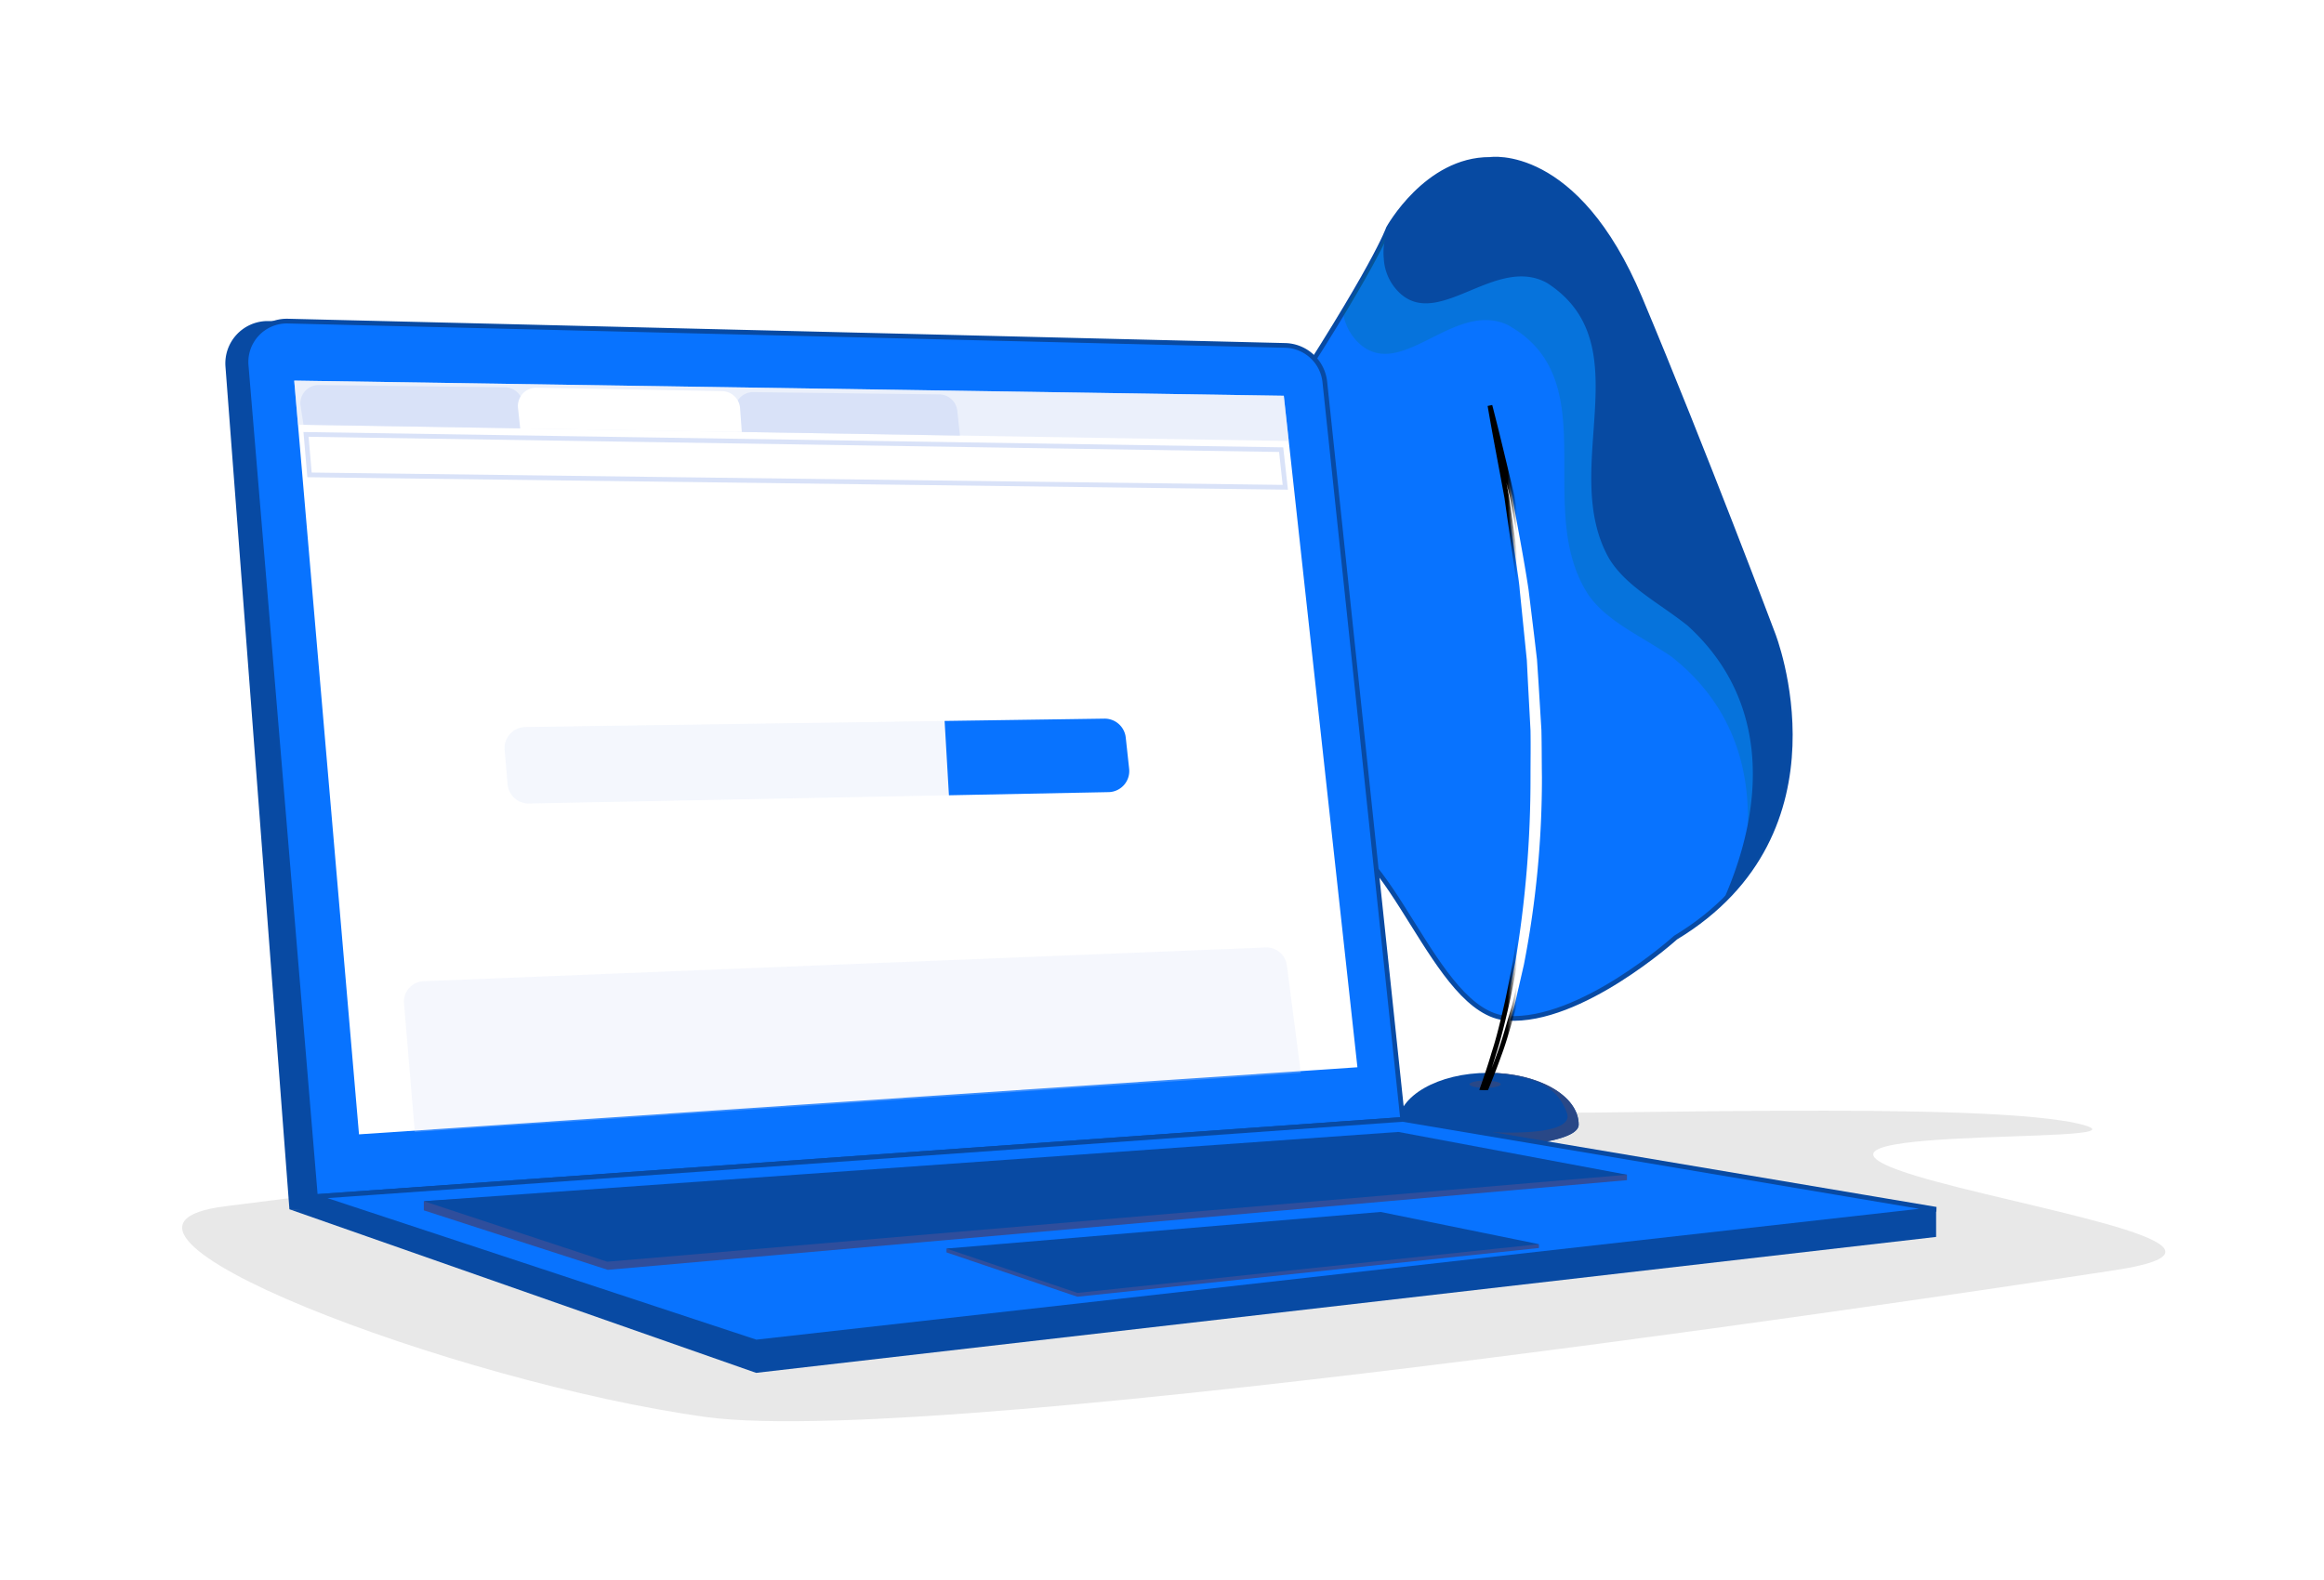 <?xml version="1.0" encoding="utf-8"?>
<svg viewBox="0 0 494 336" xmlns="http://www.w3.org/2000/svg" xmlns:xlink="http://www.w3.org/1999/xlink">
  <defs>
    <pattern id="pattern-0-0" patternTransform="matrix(1, 0, 0, 1, 308.95, 146.256)" xlink:href="#pattern-0"/>
    <pattern x="0" y="0" width="25" height="25" patternUnits="userSpaceOnUse" viewBox="0 0 100 100" id="pattern-0">
      <rect x="0" y="0" width="50" height="100" style="fill: black;"/>
    </pattern>
    <clipPath id="clip-path">
      <path fill="none" d="M316.71 33.9S335 31 348.61 63.44s28.25 71.34 28.25 71.34 16.64 42-20.68 64.55c0 0-20.13 18.17-35.79 17.16S295.67 177.2 281 177.2c-26.73 0-31.66-55-10.09-87.82s24.21-40.85 24.21-40.85 8.1-14.7 21.59-14.63z"/>
    </clipPath>
    <style>.cls-2{fill:#fff}.cls-5{fill:#2f4e9c}.cls-6{fill:#294887}.cls-13{fill:#d9e2f8}.cls-18{fill:#3659b3}</style>
  </defs>
  <g id="Layer_2">
    <g id="PRODUCT">
      <path d="M0 0h494v336H0z" class="cls-2" style="mix-blend-mode: hue;"/>
      <path fill="#e8e8e8" d="M47.9 256.46c-37.57 4.68 48.94 37.54 102.27 44.82 51.55 7 289.25-29.72 299-31.17 31.84-4.77-12.37-12.08-37.57-18.88-47.24-12.72 46.63-7.56 31.46-12-19.17-5.55-112.8-1.7-125.74-2.85-73.51-6.51-197.83 11.17-269.42 20.08z"/>
      <path d="M316.71 33.9S335 31 348.61 63.44s28.25 71.34 28.25 71.34 16.64 42-20.68 64.55c0 0-20.13 18.17-35.79 17.16S295.67 177.2 281 177.2c-26.73 0-31.66-55-10.09-87.82s24.21-40.85 24.21-40.85 8.1-14.7 21.59-14.63z" style="fill: rgb(8, 115, 255); stroke: rgb(8, 74, 163);"/>
      <path d="M297.13 239.1c0-6.09 8.61-11 19.22-11s19.22 4.93 19.22 11-38.44 6.09-38.44 0z" class="cls-5" style="fill: rgb(8, 74, 163);"/>
      <path d="M316.93 228.09c6.55.73 13.72 1.3 16.21 8.76 1.58 6-24.44 4.14-35.91 1.12a7.08 7.08 0 00-.1 1.13c0 6.09 38.44 6.09 38.44 0s-8.3-10.83-18.64-11.01z" class="cls-6"/>
      <ellipse cx="315.68" cy="230.52" class="cls-6" rx="3.32" ry=".77"/>
      <path d="M327.65 155.22l-.61-10-.33-5-.59-5-1.21-9.92c-1-6.6-2.29-13.13-3.45-19.68-1.58-6.47-3.09-13-4.75-19.39 1.12 6.57 2.41 13.08 3.59 19.61l1.4 9.85.72 4.92c.23 1.64.51 3.28.63 4.93l1 9.89.5 4.94.25 5 .53 9.91c.06 3.31 0 6.62 0 9.93a236.33 236.33 0 01-3.26 39.48c-.67 3.24-1.24 6.5-2 9.72s-1.52 6.44-2.55 9.58c-.64 2.22-1.61 5.1-2.38 7.28a7.75 7.75 0 00.83 0c.87-2.12 1.9-4.77 2.66-6.92 1.19-3.13 2-6.37 3-9.57.51-1.6.79-3.24 1.19-4.86l1.12-4.89a207.14 207.14 0 003.82-39.82c-.05-3.32-.03-6.66-.11-9.99z" style="paint-order: stroke; stroke: url('#pattern-0-0'); fill: rgb(255, 255, 255); mix-blend-mode: hard-light;"/>
      <g clip-path="url(#clip-path)">
        <path fill="#007477" d="M373.52 140.16S356.21 102.44 340.35 71s-33.89-27.24-33.89-27.24C293 44.62 286 59.84 286 59.84a13 13 0 00-.51 6.55 10.9 10.9 0 004.19 7.26c8.84 6.56 19.67-9.76 30.81-4.56 21.17 11.68 5.14 39.14 17.2 57.45 4 5.71 11.39 8.78 17.68 13.13 18.76 14.79 19.08 37.38 11.61 57.9 22.16-24.85 6.54-57.41 6.54-57.41z" opacity=".25"/>
      </g>
      <path d="M376.86 134.77s-14.63-38.83-28.25-71.33-31.9-29.54-31.9-29.54c-13.49-.07-21.56 14.63-21.56 14.63a13 13 0 00-1 6.5 10.84 10.84 0 003.67 7.53c8.36 7.16 20.3-8.36 31.05-2.39 20.3 13.14 2.39 39.41 13.13 58.51 3.59 6 10.75 9.56 16.72 14.33 17.68 16.07 16.42 38.63 7.53 58.58 23.91-23.24 10.61-56.82 10.61-56.82z" style="fill: rgb(7, 74, 162);"/>
      <path d="M294.41 273.42L61.52 257.1 47.93 78a9 9 0 018.76-9.74h4.5z" class="cls-5" style="fill: rgb(8, 74, 163);"/>
      <path d="M298.16 238L67.05 254.41 52.32 77.68a8.7 8.7 0 018.87-9.41l212 5.17a8.68 8.68 0 018.42 7.77z" style="fill: rgb(8, 115, 255); stroke: rgb(8, 74, 163);"/>
      <path d="M288.54 226.91L76.31 241.17 62.54 80.92l210.35 3.22 15.65 142.77z" class="cls-2"/>
      <path fill="#d9e2f8" d="M276.5 228.09L88.17 240.66l-2.29-27.33a4.35 4.35 0 014.21-4.72l179-7.17a4.36 4.36 0 014.46 3.87z" opacity=".25"/>
      <path d="M65.6 92.86l206.29 3.23.76 7-206.4-2.62-.65-7.58m-1.09-1l.82 9.57 208.44 2.65-1-9-208.26-3.26z" class="cls-13"/>
      <path fill="#d9e2f8" d="M273.94 93.76l-210.6-3.47-.8-9.37 210.35 3.22 1.05 9.62z" opacity=".5"/>
      <path d="M64.51 90.31l-.65-4.23a3.9 3.9 0 013.93-4.22l39.54.48a3.89 3.89 0 013.83 3.47l.56 5.28M156.84 91.83l-.65-4.23a3.91 3.91 0 013.93-4.23l39.54.48a3.9 3.9 0 013.83 3.48l.56 5.28" class="cls-13"/>
      <path d="M110.58 91.09l-.48-4.43a3.9 3.9 0 013.9-4.23l39.47.73a3.9 3.9 0 013.83 3.47l.38 5.22" class="cls-2"/>
      <path fill="#d9e2f8" d="M235.62 168.41l-123.19 2.43a4.49 4.49 0 01-4.53-4.1l-.63-7.3a4.49 4.49 0 014.45-4.87l123.09-1.78a4.51 4.51 0 014.5 4l.72 6.63a4.48 4.48 0 01-4.41 4.99z" opacity=".3"/>
      <path d="M235.62 168.41l-33.91.67-.92-15.8 34-.49a4.51 4.51 0 014.5 4l.72 6.63a4.48 4.48 0 01-4.39 4.99z" style="fill: rgb(8, 115, 255);"/>
      <path d="M411.55 257.1v5.88l-250.83 28.9-99.2-34.78h350.03z" class="cls-5" style="fill: rgb(8, 74, 163);"/>
      <path d="M298.16 237.99l113.39 19.11-250.83 28.23-93.67-30.92 231.11-16.42z" style="fill: rgb(8, 115, 255); stroke: rgb(8, 74, 163);"/>
      <path d="M289.77 242.94l56.07 6.82v1.15l-216.65 19.07-39.1-12.65v-1.95l199.68-12.44z" class="cls-5"/>
      <path d="M297.25 240.66l48.59 9.1-216.76 18.49-38.99-12.87 207.16-14.72z" class="cls-18" style="fill: rgb(8, 74, 163);"/>
      <path d="M327.12 264.52v.82l-98.11 10.36-27.82-9.43v-.82l125.93-.93z" class="cls-5"/>
      <path d="M293.48 257.67l33.64 6.85-98.11 10.36-27.82-9.43 92.29-7.78z" class="cls-18" style="fill: rgb(8, 74, 163);"/>
    </g>
  </g>
</svg>